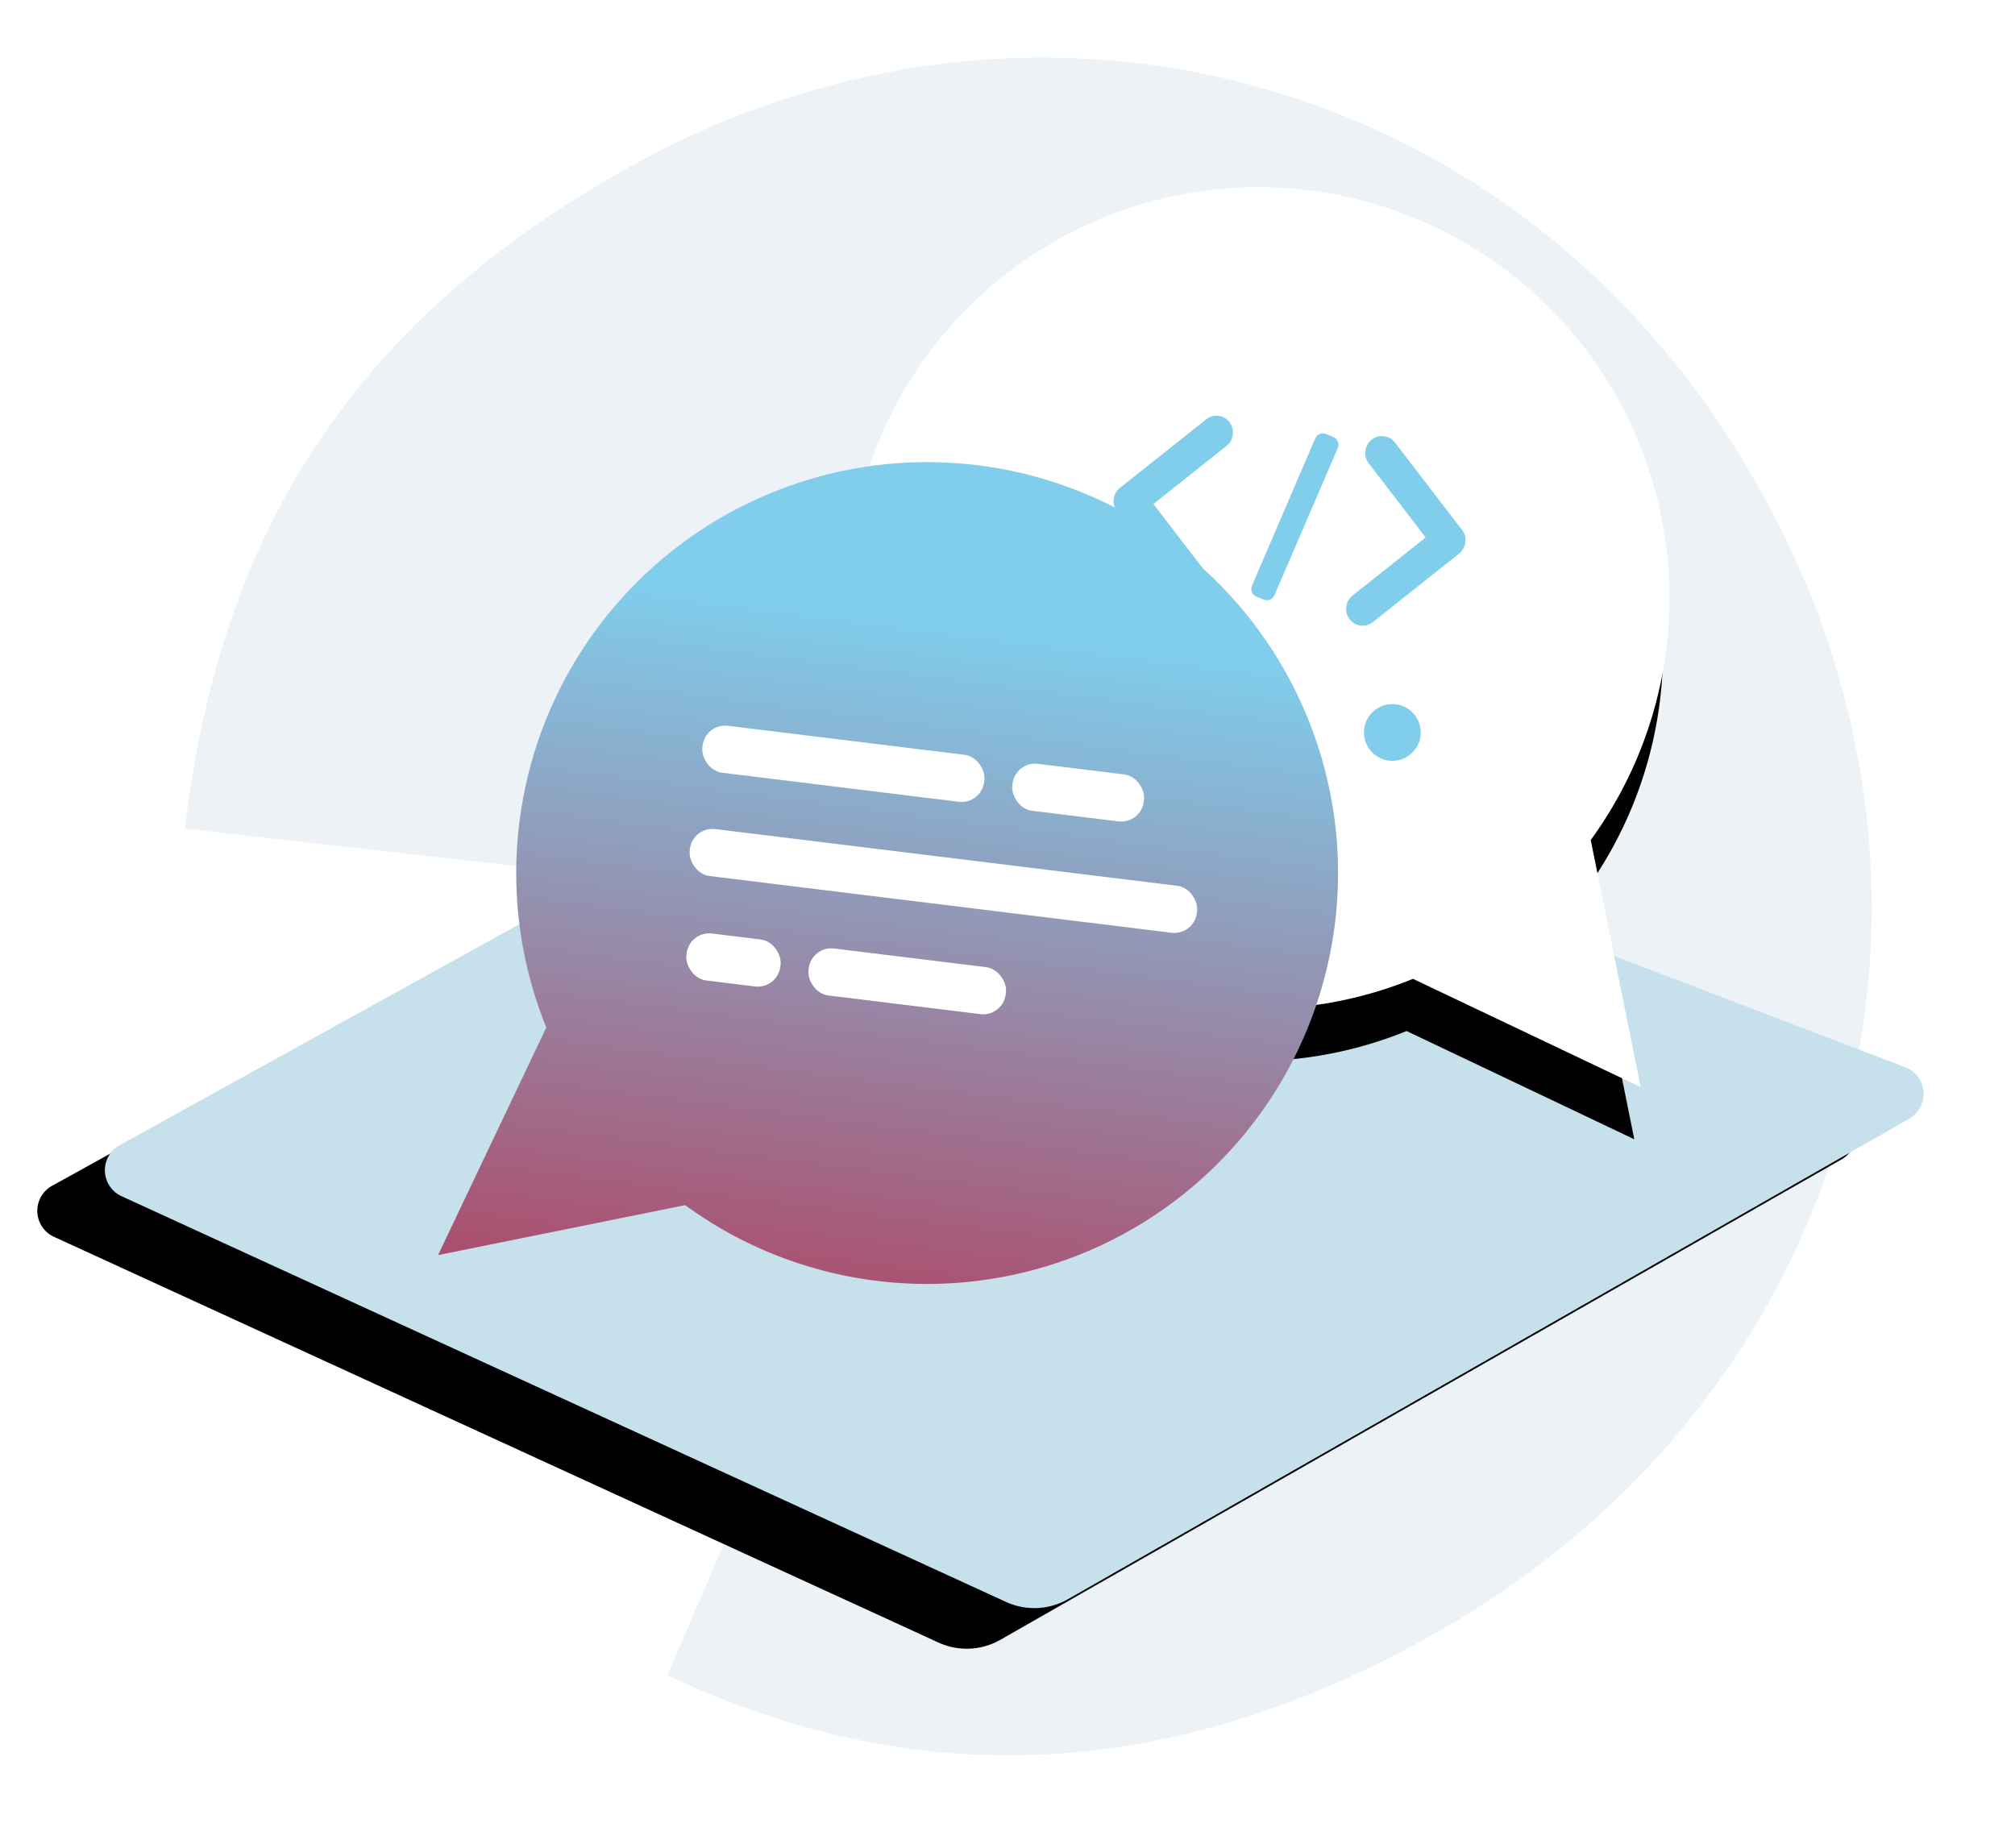<svg width="230" height="211" xmlns="http://www.w3.org/2000/svg" xmlns:xlink="http://www.w3.org/1999/xlink"><defs><filter x="-8.5%" y="-1.3%" width="117%" height="108.8%" filterUnits="objectBoundingBox" id="a"><feMorphology radius="2" in="SourceAlpha" result="shadowSpreadOuter1"/><feOffset dy="9" in="shadowSpreadOuter1" result="shadowOffsetOuter1"/><feGaussianBlur stdDeviation="3.5" in="shadowOffsetOuter1" result="shadowBlurOuter1"/><feColorMatrix values="0 0 0 0 0.604 0 0 0 0 0.619 0 0 0 0 0.637 0 0 0 0.666 0" in="shadowBlurOuter1"/></filter><filter x="-26.1%" y="-23.2%" width="155.5%" height="155.5%" filterUnits="objectBoundingBox" id="c"><feMorphology radius="3" in="SourceAlpha" result="shadowSpreadOuter1"/><feOffset dy="6" in="shadowSpreadOuter1" result="shadowOffsetOuter1"/><feGaussianBlur stdDeviation="11.5" in="shadowOffsetOuter1" result="shadowBlurOuter1"/><feColorMatrix values="0 0 0 0 0.235 0 0 0 0 0.271 0 0 0 0 0.325 0 0 0 0.539 0" in="shadowBlurOuter1"/></filter><path d="M68.696 137.683l92.328-72.355c1.419-1.112 3.472-.863 4.584.556a3.265 3.265 0 01.694 2.086l-2.443 110.543a7.755 7.755 0 01-3.377 6.231l-91.69 62.679c-1.489 1.018-3.521.636-4.538-.853a3.265 3.265 0 01-.568-1.96l3.76-104.475a3.265 3.265 0 011.249-2.453z" id="b"/><path d="M9.841 22.996c-8.427 14.326-8.644 32.042-.572 46.571L5.701 80.271.17 96.867l26.901-8.966h.004l.394-.134c.519.289 1.039.565 1.57.833.004 0 .004.004.008.004a46.349 46.349 0 0011.168 3.987c17.552 3.849 35.761-2.667 46.885-16.78 11.124-14.112 13.208-33.34 5.366-49.508C84.625 10.135 68.235-.132 50.266-.133 33.645-.129 18.268 8.67 9.841 22.996z" id="d"/><linearGradient x1="16.241%" y1="18.865%" x2="16.241%" y2="140.625%" id="e"><stop stop-color="#80CDEC" offset="0%"/><stop stop-color="#C00F2D" offset="100%"/><stop stop-color="#C00F2D" offset="100%"/></linearGradient></defs><g fill="none" fill-rule="evenodd"><path d="M72.117 18.906C36.558 38.616 24.663 65.308 21.097 94.582l46.722 5.299c3.148-17.044 8.688-30.314 25.435-39.597 22.482-12.462 48.741-2.42 62.097 21.674l.254.459c12.974 23.406 7.702 51.226-14.78 63.688-15.37 8.52-29.993 7.027-45.529.64L76.175 191.241c25.162 11.85 53.9 13.919 86.705-4.265 48.635-26.959 64.3-83.638 38.352-130.449l-.254-.459C174.394 8.108 117.998-6.527 72.117 18.906z" fill="#EDF2F7"/><g transform="rotate(59 139.316 143.457)"><use fill="#000" filter="url(#a)" xlink:href="#b"/><use fill="#C6E1EC" xlink:href="#b"/></g><g transform="scale(-1 1) rotate(-7 129.06 1642.844)"><use fill="#000" filter="url(#c)" xlink:href="#d"/><use fill="#FFF" xlink:href="#d"/></g><g fill="#80CDEC" fill-rule="nonzero"><path d="M136.419 69.088c.521.064.986-.067 1.396-.393.41-.326.647-.754.713-1.284.065-.53-.062-1.002-.381-1.418l-6.493-8.459 8.346-6.637c.41-.326.647-.754.713-1.284.065-.53-.062-1.002-.381-1.418s-.739-.655-1.259-.719c-.521-.064-.986.067-1.396.393l-9.84 7.824c-.41.326-.647.754-.713 1.284-.065.53.062 1.002.381 1.418l7.654 9.973c.319.415.739.655 1.259.719zm18.891 2.32c.521.064.986-.067 1.396-.393l9.84-7.824c.41-.326.647-.754.713-1.284.065-.53-.062-1.002-.381-1.418l-7.654-9.973c-.319-.415-.739-.655-1.259-.719-.521-.064-.986.067-1.396.393-.41.326-.647.754-.713 1.284-.065.53.062 1.002.381 1.418l6.493 8.459-8.346 6.637c-.41.326-.647.754-.713 1.284-.065.53.062 1.002.381 1.418.319.415.739.655 1.259.719z"/><path d="M145 67.734l7.223-16.798c.096-.221-.01-.481-.234-.577l-.817-.333c-.21-.094-.472.011-.568.232l-7.223 16.798c-.096.221.01.481.234.577l.817.333c.21.094.472-.011.568-.232z" stroke="#80CDEC" stroke-width="1.037" stroke-linejoin="round"/><g transform="rotate(7 -559.763 1051.294)"><circle cx="3.24" cy="3.24" r="3.24"/><circle cx="20.088" cy="3.24" r="3.24"/><circle cx="35.64" cy="3.24" r="3.24"/></g></g><g><path d="M9.466 23.619C1.04 37.945.822 55.66 8.894 70.19L5.326 80.893l-5.532 16.596 26.901-8.966h.004l.394-.134c.519.289 1.038.565 1.57.833.004 0 .004.004.008.004a46.349 46.349 0 0011.168 3.987c17.552 3.849 35.761-2.668 46.885-16.78 11.124-14.113 13.208-33.34 5.366-49.508S67.86.49 49.891.489C33.27.494 17.893 9.292 9.466 23.619z" fill="url(#e)" transform="rotate(7 -349.414 530.811)"/><g transform="rotate(7 -634.45 699.478)" fill="#FFF"><rect width="32.4" height="5.4" rx="2.592"/><rect x="35.64" width="15.12" height="5.4" rx="2.592"/><rect y="11.88" width="58.32" height="5.4" rx="2.592"/><rect x="15.12" y="23.76" width="22.68" height="5.4" rx="2.592"/><rect x="1.08" y="23.76" width="10.8" height="5.4" rx="2.592"/></g></g></g></svg>